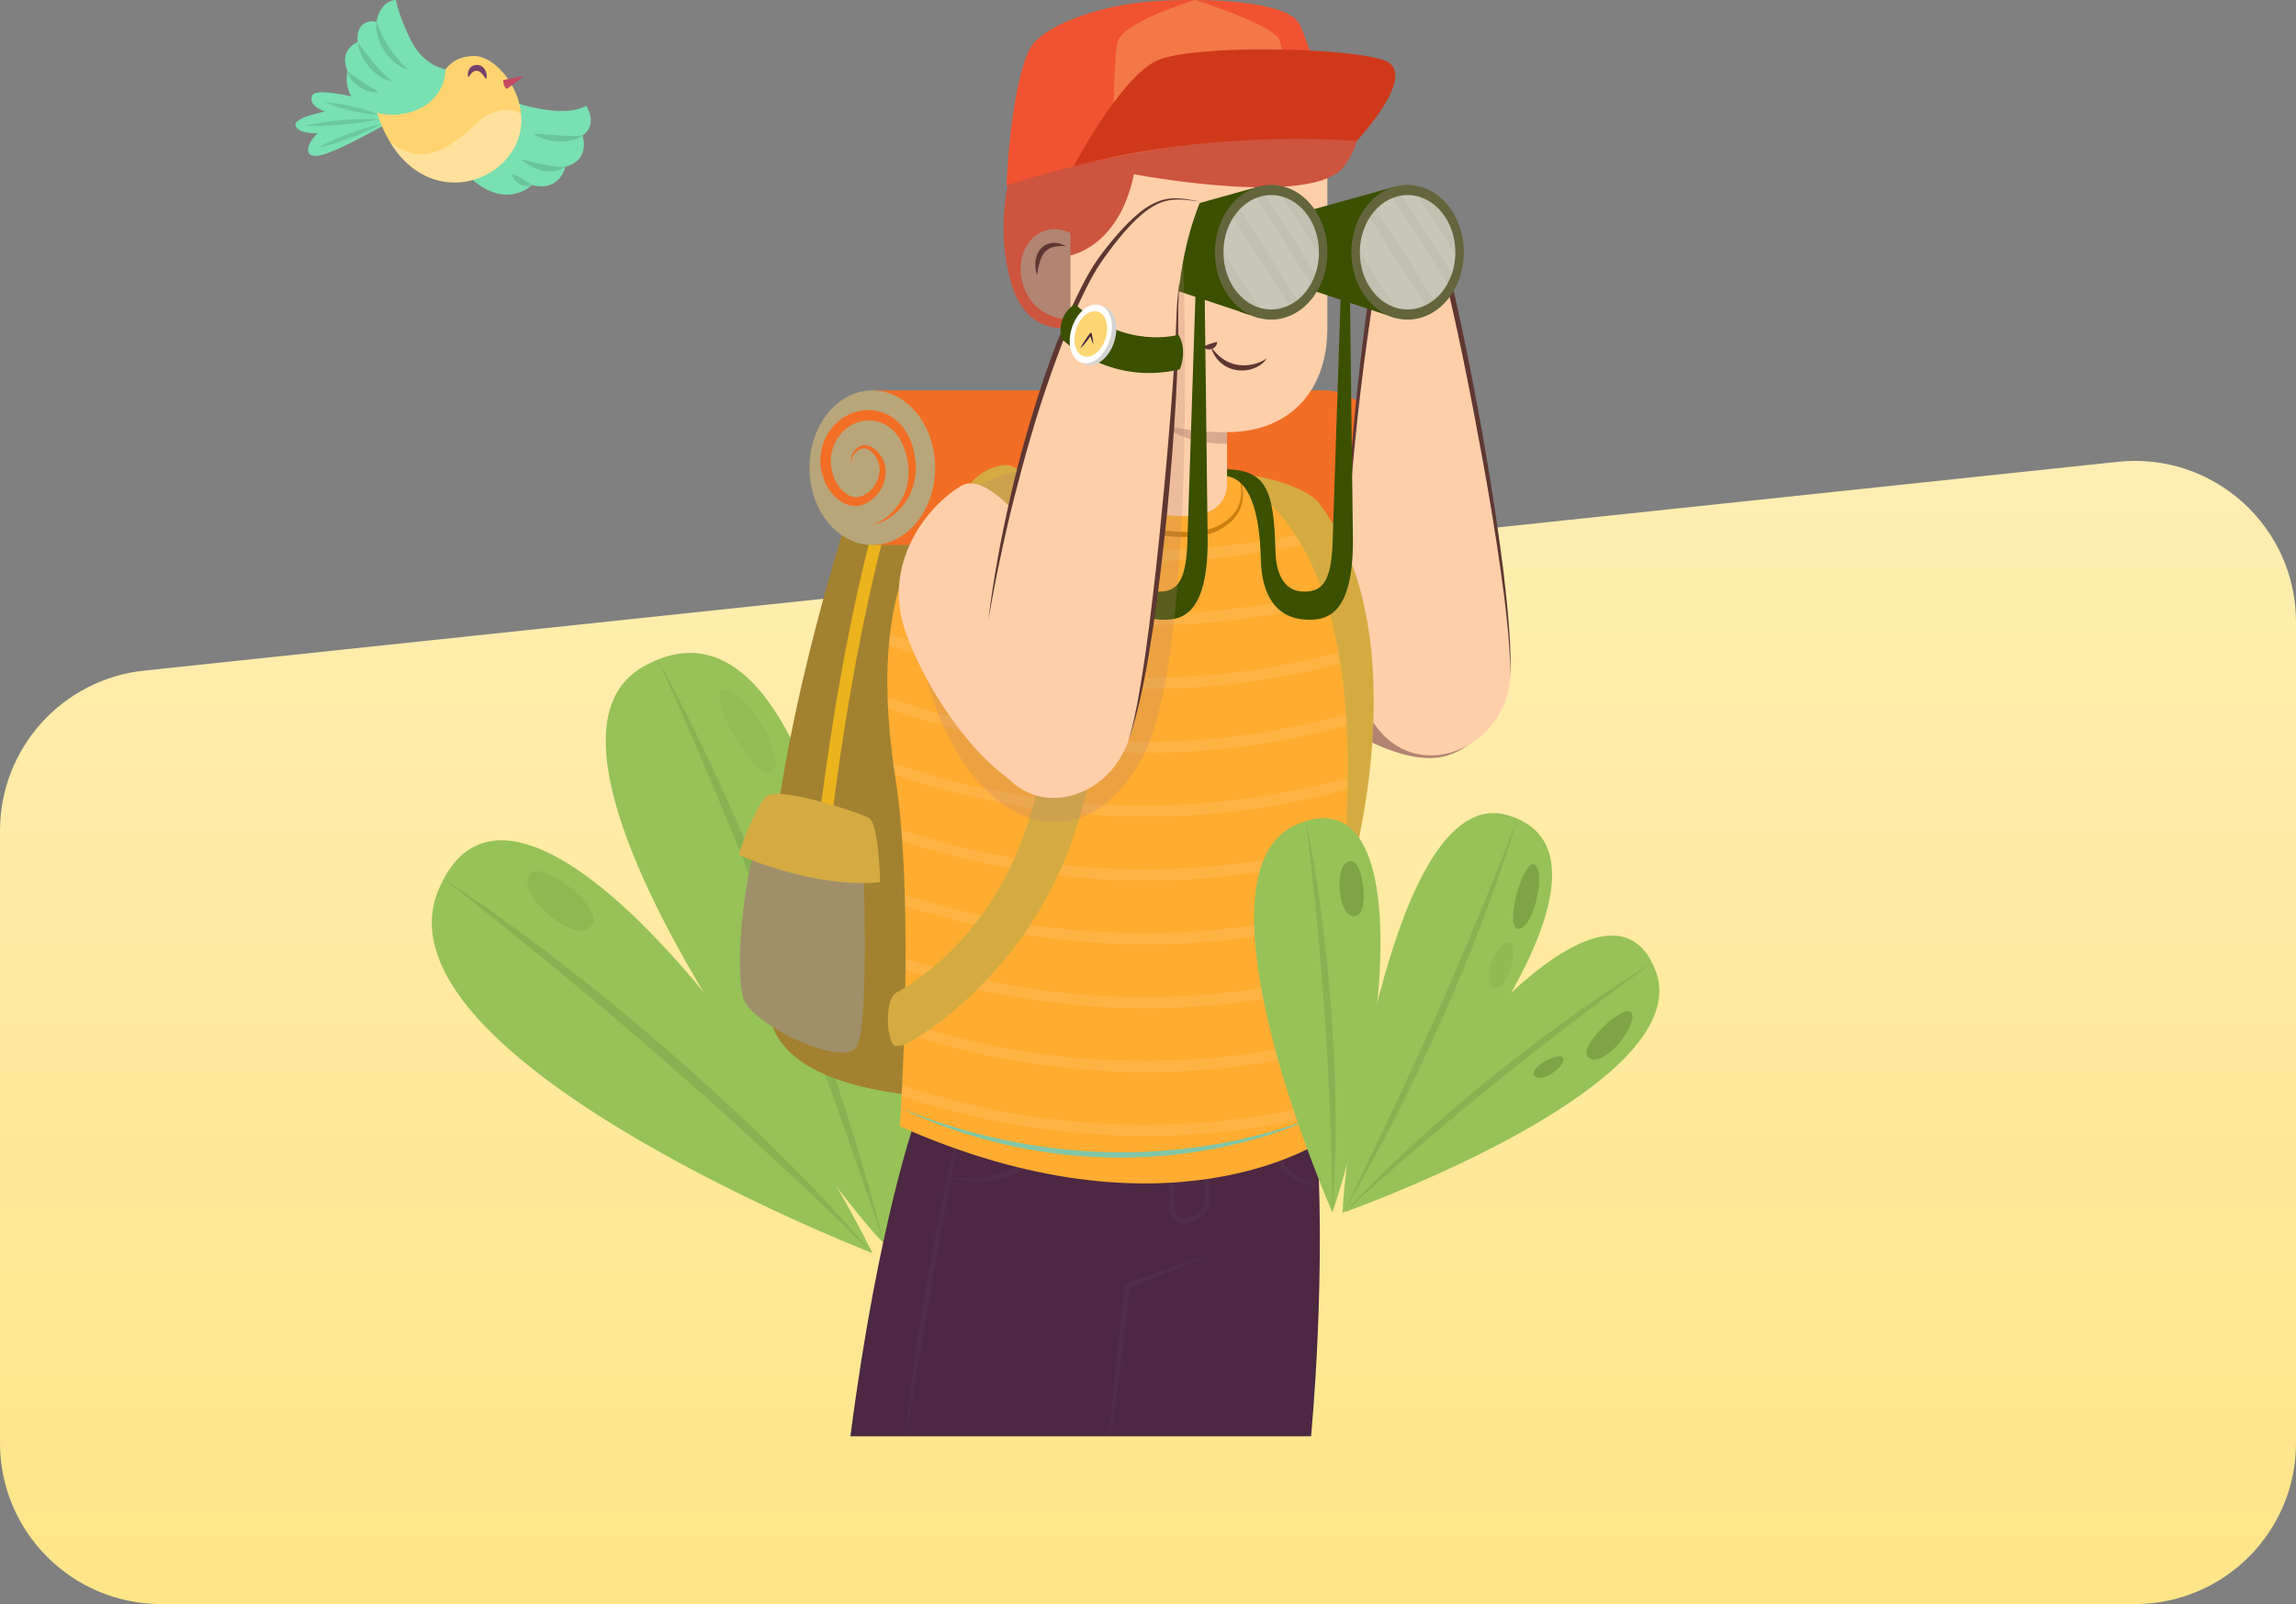 <svg width="342" height="239" viewBox="0 0 342 239" fill="none" xmlns="http://www.w3.org/2000/svg">
<rect x="0" y="0" width="342" height="239" fill="#808080" stroke="none"/>
<path d="M342 92.674C342 78.42 329.649 67.307 315.474 68.807L21.474 99.918C9.265 101.21 0 111.508 0 123.785V215C0 228.255 10.745 239 24 239H318C331.255 239 342 228.255 342 215V92.674Z" fill="url(#paint0_linear_104_204)"/>
<g clip-path="url(#clip0_104_204)">
<path d="M129.975 186.723C129.975 186.723 129.457 186.523 128.511 186.136C118.085 181.908 55.697 155.481 65.33 132.554C66.956 128.682 69.212 126.457 71.922 125.61L71.929 125.606C86.707 120.973 115.064 156.941 129.975 186.723Z" fill="#96C258"/>
<g opacity="0.43">
<path opacity="0.43" d="M66.092 130.94C72.018 134.813 77.758 138.969 83.356 143.304C84.753 144.39 86.156 145.471 87.54 146.582L91.675 149.918C94.399 152.182 97.12 154.457 99.788 156.784C102.471 159.098 105.083 161.493 107.716 163.872L111.586 167.521L113.514 169.35L115.403 171.223C120.494 176.161 125.303 181.391 129.976 186.717C127.388 184.295 124.94 181.738 122.327 179.348L118.487 175.69L114.601 172.081C109.414 167.278 104.163 162.547 98.818 157.924C93.497 153.269 88.094 148.72 82.638 144.223C77.171 139.745 71.681 135.29 66.092 130.94Z" fill="#467238"/>
</g>
<g style="mix-blend-mode:multiply" opacity="0.08">
<path d="M79.385 129.944C81.399 128.722 90.647 135.663 87.877 138.184C85.117 140.713 75.76 132.147 79.385 129.944Z" fill="#2D480B"/>
</g>
<path d="M133.003 182.148C132.236 183.843 131.788 184.796 131.788 184.796C121.247 148.143 118.023 93.389 139.877 99.451C140.657 99.66 141.473 99.956 142.323 100.334C164.06 109.994 138.976 168.902 133.003 182.148Z" fill="#96C258"/>
<g opacity="0.18">
<path opacity="0.18" d="M144.992 110.454C147.737 110.589 149.642 122.473 145.792 123.814C141.943 125.156 142.426 110.328 144.992 110.454Z" fill="#66C281"/>
<path opacity="0.18" d="M141.327 127.843C143.083 127.463 142.776 134.373 140.264 134.951C137.756 135.53 139.573 128.218 141.327 127.843Z" fill="#66C281"/>
</g>
<g opacity="0.43">
<path opacity="0.43" d="M140.681 99.694C139.543 106.749 138.551 113.815 137.597 120.885C136.659 127.954 135.789 135.036 135.054 142.126C134.276 149.216 133.643 156.317 133.106 163.427L132.71 168.762L132.384 174.1C132.096 177.658 132.041 181.228 131.788 184.796C131.601 177.659 131.573 170.503 131.948 163.361L132.06 160.684L132.234 158.007L132.585 152.654C132.902 149.092 133.187 145.528 133.578 141.975C133.954 138.418 134.399 134.869 134.86 131.324L135.623 126.015C135.883 124.244 136.174 122.482 136.46 120.719C137.603 113.661 138.978 106.642 140.681 99.694Z" fill="#93C356"/>
</g>
<path d="M131.668 185.12C131.677 185.294 131.135 184.771 130.175 183.68C121.226 173.489 75.749 113.379 94.884 99.913C95.204 99.682 95.547 99.468 95.909 99.265C119.911 85.93 130.459 142.662 131.668 185.12Z" fill="#96C258"/>
<g opacity="0.43">
<path opacity="0.43" d="M97.978 98.274C101.741 105.068 105.123 112.078 108.307 119.168C111.496 126.259 114.471 133.454 117.275 140.708C120.031 147.984 122.704 155.298 125.081 162.711C126.324 166.401 127.418 170.135 128.553 173.857C129.114 175.72 129.61 177.603 130.14 179.48C130.666 181.355 131.174 183.231 131.67 185.115C129.122 177.762 126.613 170.408 123.982 163.1L122.017 157.615L119.996 152.154C119.335 150.332 118.652 148.515 117.961 146.701C117.271 144.887 116.599 143.068 115.891 141.26L113.789 135.833L111.638 130.427C110.936 128.616 110.195 126.827 109.462 125.03L107.25 119.646L106.135 116.957L104.995 114.278C104.25 112.483 103.473 110.707 102.703 108.923C101.183 105.347 99.592 101.808 97.978 98.274Z" fill="#467238"/>
</g>
<g opacity="0.18">
<g style="mix-blend-mode:multiply" opacity="0.24">
<path d="M107.46 102.782C110.052 101.17 117.416 112.576 115.078 114.901C112.74 117.226 105.46 104.031 107.46 102.782Z" fill="#2D480B"/>
</g>
<g style="mix-blend-mode:multiply" opacity="0.24">
<path d="M115.863 118.352C117.79 117.312 123.059 126.077 120.238 127.64C117.423 129.203 113.267 119.752 115.863 118.352Z" fill="#2D480B"/>
</g>
</g>
</g>
<g clip-path="url(#clip1_104_204)">
<path d="M149.789 163.857C141.817 163.721 115.778 164.084 114.446 150.254C111.406 118.602 128.208 71.002 128.208 71.002H171.142C171.142 71.002 182.303 118.602 183.424 141.882C184.335 160.71 176.158 164.303 149.789 163.857Z" fill="#A28230"/>
<path d="M134.196 68.328C134.196 68.328 127.652 84.697 122.979 121.872" stroke="#EDB31C" stroke-width="1.839" stroke-miterlimit="10"/>
<path d="M128.585 127.973C128.585 127.973 129.518 152.618 127.621 155.935C125.725 159.253 111.809 152.618 110.705 148.67C109.597 144.722 110.39 132.463 112.917 124.848L128.585 127.973Z" fill="#9F906A"/>
<path d="M131.099 131.448C131.099 131.448 130.924 122.716 129.43 121.872C127.937 121.023 116.014 117.132 114.227 118.602C112.44 120.073 110 127.343 110 127.343C110 127.343 120.981 132.398 131.099 131.448Z" fill="#D5AB41"/>
<path d="M197.423 81.195C202.587 81.195 206.775 76.044 206.775 69.685C206.775 63.33 202.587 58.174 197.423 58.174H129.93V81.195H197.423V81.195Z" fill="#F26E24"/>
<path d="M129.934 81.195C124.769 81.195 120.583 76.042 120.583 69.685C120.583 63.328 124.769 58.174 129.934 58.174C135.099 58.174 139.286 63.328 139.286 69.685C139.286 76.042 135.099 81.195 129.934 81.195Z" fill="#B8A67A"/>
<path d="M129.934 78.162C130.521 78.092 131.09 77.895 131.638 77.65C132.168 77.375 132.685 77.064 133.149 76.679C134.091 75.921 134.871 74.959 135.44 73.865C136.001 72.77 136.316 71.545 136.408 70.306C136.496 69.059 136.277 67.829 135.974 66.634C135.628 65.439 135.059 64.267 134.187 63.295C133.324 62.323 132.146 61.584 130.845 61.277C129.549 60.962 128.165 61.085 126.929 61.553C125.69 62.017 124.595 62.849 123.793 63.89C122.996 64.923 122.466 66.175 122.282 67.47C122.098 68.766 122.234 70.092 122.681 71.313C123.123 72.525 123.85 73.668 124.936 74.482C125.466 74.897 126.097 75.208 126.807 75.344C126.991 75.366 127.175 75.409 127.354 75.401L127.897 75.366C128.243 75.287 128.598 75.213 128.9 75.051C129.225 74.924 129.496 74.718 129.776 74.534C130.03 74.32 130.293 74.114 130.499 73.86C130.731 73.628 130.907 73.353 131.099 73.09C131.187 72.954 131.261 72.805 131.336 72.665C131.415 72.525 131.485 72.376 131.537 72.223C131.804 71.632 131.91 70.976 131.936 70.328C131.94 69.672 131.796 69.02 131.52 68.433C131.204 67.86 130.841 67.348 130.337 66.945C129.855 66.538 129.181 66.227 128.502 66.363C127.827 66.486 127.337 66.984 127.043 67.514C126.75 68.048 126.667 68.713 126.89 69.265C126.745 68.691 126.921 68.092 127.254 67.641C127.578 67.195 128.055 66.831 128.568 66.805C129.076 66.774 129.549 67.033 129.921 67.409C130.009 67.51 130.114 67.593 130.193 67.707L130.429 68.044C130.517 68.149 130.56 68.28 130.626 68.394C130.683 68.516 130.758 68.626 130.797 68.753C130.972 69.247 131.055 69.768 131.012 70.293C130.946 70.81 130.828 71.331 130.574 71.794C130.521 71.917 130.46 72.031 130.381 72.14C130.306 72.25 130.245 72.363 130.171 72.473C130.004 72.674 129.855 72.893 129.658 73.064C129.483 73.256 129.268 73.401 129.067 73.558C128.848 73.681 128.638 73.829 128.405 73.9C127.954 74.079 127.481 74.145 127.065 74.026C126.96 74.018 126.851 73.974 126.737 73.926C126.627 73.878 126.513 73.851 126.408 73.786C126.198 73.659 125.983 73.549 125.795 73.374C125.006 72.749 124.437 71.812 124.113 70.814C123.784 69.816 123.671 68.744 123.833 67.711C123.99 66.678 124.415 65.702 125.063 64.875C125.685 64.048 126.526 63.396 127.49 63.024C128.449 62.647 129.505 62.56 130.504 62.765C131.502 62.967 132.426 63.496 133.145 64.253C133.863 65.015 134.402 65.969 134.77 67.011C135.103 68.07 135.344 69.168 135.348 70.28C135.352 71.387 135.146 72.499 134.717 73.536C134.301 74.578 133.653 75.536 132.847 76.35C132.045 77.156 131.073 77.843 129.934 78.162Z" fill="#F26E24"/>
<g style="mix-blend-mode:multiply">
<path d="M186.569 76.972C190.835 73.619 203.84 78.324 215.092 89.008C226.345 99.691 223.559 109.972 215.679 112.545C207.799 115.119 193.275 104.917 186.744 96.667C180.214 88.417 181.528 80.937 186.569 76.972Z" fill="#B28473"/>
</g>
<path d="M215.097 39.293C217.939 49.408 225.688 89.441 224.921 101.083C224.155 112.725 207.633 118.567 202.618 103.573C197.598 88.579 203.367 48.94 205.355 36.974C207.432 24.465 212.258 29.179 215.097 39.293Z" fill="#FFCFAA"/>
<path d="M200.651 82.316C200.87 76.937 201.26 71.567 201.803 66.214C202.324 60.857 202.973 55.518 203.708 50.187C204.081 47.522 204.475 44.861 204.878 42.204L205.509 38.221C205.723 36.891 205.947 35.578 206.284 34.295C206.621 33.022 207.037 31.731 207.764 30.72C208.128 30.234 208.601 29.822 209.114 29.844C209.241 29.827 209.372 29.875 209.499 29.892C209.626 29.949 209.757 29.98 209.884 30.063L210.073 30.172L210.252 30.313C210.375 30.396 210.484 30.514 210.598 30.619C211.483 31.516 212.14 32.689 212.71 33.875C213.27 35.074 213.743 36.322 214.159 37.587C214.987 40.121 215.579 42.747 216.192 45.359C216.792 47.981 217.361 50.607 217.9 53.242C218.991 58.511 219.985 63.798 220.953 69.09C221.903 74.385 222.788 79.694 223.533 85.02C223.914 87.681 224.26 90.351 224.523 93.03C224.65 94.369 224.786 95.708 224.838 97.052L224.895 98.058L224.926 98.562V99.065L224.917 101.083L224.987 99.065L225.005 98.562L224.991 98.058L224.965 97.047C224.943 95.7 224.838 94.356 224.742 93.012C224.536 90.325 224.251 87.647 223.927 84.972C223.257 79.629 222.447 74.302 221.566 68.984C220.695 63.667 219.678 58.376 218.623 53.093C218.093 50.454 217.536 47.815 216.945 45.184C216.336 42.558 215.763 39.924 214.926 37.333C214.497 36.042 214.01 34.768 213.424 33.534C212.823 32.308 212.153 31.087 211.137 30.063C211.006 29.941 210.879 29.809 210.725 29.704L210.502 29.538L210.252 29.393C210.095 29.288 209.898 29.232 209.714 29.162C209.512 29.127 209.315 29.065 209.1 29.083C208.89 29.074 208.689 29.135 208.483 29.188C208.303 29.275 208.097 29.345 207.953 29.472L207.716 29.647L207.515 29.849C207.375 29.98 207.269 30.129 207.156 30.273C206.319 31.464 205.916 32.798 205.57 34.116C205.233 35.438 205.009 36.786 204.799 38.112L204.186 42.108C203.787 44.773 203.428 47.443 203.091 50.112C202.429 55.461 201.847 60.818 201.404 66.183C201.002 71.549 200.691 76.933 200.651 82.316Z" fill="#5F3732"/>
<path d="M136.513 166.33C136.513 166.33 130.858 181.832 126.671 214.004H195.286C195.286 214.004 197.721 189.355 195.956 166.33H136.513Z" fill="#4C2843"/>
<g opacity="0.3">
<g opacity="0.3">
<path opacity="0.3" d="M134.923 214L136.96 202.065L139.027 190.143L141.147 178.234L143.324 166.325C143.066 167.301 142.816 168.282 142.575 169.258C142.33 170.238 142.085 171.218 141.857 172.199C141.401 174.164 140.963 176.138 140.543 178.112C140.096 180.081 139.732 182.068 139.329 184.046C138.957 186.029 138.585 188.016 138.234 190.003C137.547 193.981 136.894 197.968 136.351 201.969C136.079 203.969 135.812 205.969 135.558 207.973C135.335 209.982 135.09 211.987 134.923 214Z" fill="white"/>
</g>
<g opacity="0.3">
<path opacity="0.3" d="M141.388 175.416C143.057 175.945 144.84 176.111 146.609 176.011C148.379 175.906 150.144 175.468 151.76 174.685C152.562 174.278 153.32 173.792 154.02 173.232C154.712 172.658 155.334 172.011 155.886 171.31C156.968 169.892 157.743 168.273 158.195 166.588C157.428 168.159 156.521 169.63 155.405 170.908C154.27 172.168 152.921 173.218 151.41 173.962C149.899 174.711 148.247 175.162 146.557 175.389C144.857 175.604 143.123 175.617 141.388 175.416Z" fill="white"/>
</g>
<g opacity="0.3">
<path opacity="0.3" d="M174.546 166.588C174.388 169.411 174.287 172.234 174.235 175.057C174.2 176.47 174.191 177.88 174.169 179.293C174.169 179.648 174.143 179.98 174.195 180.405C174.248 180.808 174.41 181.236 174.712 181.569C175.019 181.902 175.439 182.099 175.846 182.177C176.258 182.256 176.666 182.239 177.051 182.164C177.822 182.011 178.532 181.652 179.114 181.131C179.403 180.869 179.662 180.562 179.854 180.204C180.047 179.858 180.17 179.433 180.192 179.048C180.284 177.599 180.27 176.199 180.244 174.781C180.192 171.954 180.034 169.131 179.806 166.312C179.723 169.139 179.67 171.962 179.618 174.781C179.574 176.186 179.57 177.608 179.434 178.978C179.346 180.199 178.115 181.145 176.902 181.377C176.293 181.503 175.645 181.416 175.29 181.035C175.115 180.843 175.006 180.589 174.966 180.295C174.927 180.02 174.94 179.643 174.931 179.293C174.909 177.88 174.9 176.47 174.865 175.057C174.808 172.234 174.703 169.411 174.546 166.588Z" fill="white"/>
</g>
<g opacity="0.3">
<path opacity="0.3" d="M189.797 166.317C189.412 167.446 189.28 168.662 189.359 169.87C189.438 171.078 189.758 172.304 190.402 173.376C190.726 173.906 191.12 174.4 191.571 174.829C192.035 175.245 192.548 175.599 193.1 175.875C194.208 176.418 195.412 176.672 196.604 176.676C195.461 176.343 194.37 175.923 193.411 175.328C192.46 174.72 191.654 173.928 191.094 172.965C190.511 172.015 190.183 170.921 189.986 169.796C189.793 168.667 189.74 167.498 189.797 166.317Z" fill="white"/>
</g>
<g opacity="0.3">
<path opacity="0.3" d="M179.929 187.009C178.904 187.329 177.892 187.67 176.876 188.012C175.86 188.344 174.848 188.694 173.836 189.049C171.817 189.753 169.802 190.476 167.791 191.215L167.581 191.294L167.551 191.526C167.314 193.395 167.095 195.264 166.88 197.132C166.67 199.001 166.464 200.874 166.276 202.748C166.083 204.621 165.908 206.494 165.75 208.372C165.667 209.308 165.597 210.249 165.531 211.186C165.461 212.127 165.391 213.063 165.339 214.004C165.505 213.076 165.65 212.144 165.794 211.216C165.943 210.284 166.088 209.356 166.219 208.424C166.491 206.56 166.745 204.695 166.986 202.831C167.231 200.966 167.454 199.098 167.678 197.229C167.892 195.36 168.102 193.487 168.3 191.618L168.059 191.924C170.052 191.145 172.04 190.349 174.02 189.539C175.01 189.132 176 188.725 176.981 188.3C177.962 187.867 178.948 187.451 179.929 187.009Z" fill="white"/>
</g>
</g>
<path d="M195.728 76.841C202.197 83.769 202.679 117.591 200.086 133.382C197.497 149.173 196.832 170.041 196.832 170.041C196.832 170.041 173.875 185.569 134.025 167.809C134.025 167.809 136.355 135.063 133.377 115.911C130.398 96.754 132.47 79.541 145.032 72.683C157.603 65.825 186.503 66.958 195.728 76.841Z" fill="#FFAC30"/>
<g opacity="0.3">
<path opacity="0.3" d="M201.505 115.596C201.492 116.178 201.479 116.76 201.461 117.333C197.318 118.55 192.289 119.74 186.534 120.568C181.97 121.224 176.661 121.684 170.757 121.684C159.977 121.684 147.201 120.147 133.316 115.473C133.224 114.874 133.14 114.274 133.057 113.679C162.465 123.802 187.48 119.74 201.505 115.596Z" fill="white"/>
<path opacity="0.3" d="M201.032 125.251C200.984 125.85 200.936 126.441 200.879 127.019C196.849 128.174 192.022 129.295 186.534 130.082C181.97 130.739 176.666 131.198 170.757 131.198C160.253 131.198 147.858 129.732 134.389 125.334C134.349 124.752 134.305 124.178 134.257 123.609C162.816 133.098 187.117 129.29 201.032 125.251Z" fill="white"/>
<path opacity="0.3" d="M199.815 135.107C199.723 135.698 199.639 136.297 199.552 136.901C195.802 137.925 191.431 138.893 186.534 139.597C181.97 140.254 176.661 140.713 170.757 140.713C160.367 140.713 148.12 139.273 134.818 134.984C134.805 134.42 134.792 133.851 134.774 133.286C162.294 142.293 185.816 138.98 199.815 135.107Z" fill="white"/>
<path opacity="0.3" d="M170.757 150.224C160.385 150.224 148.16 148.788 134.884 144.517C134.888 143.961 134.892 143.4 134.892 142.836C161.559 151.537 184.462 148.674 198.571 144.954C198.509 145.545 198.448 146.131 198.391 146.718C194.909 147.624 190.936 148.469 186.534 149.103C181.97 149.76 176.661 150.224 170.757 150.224Z" fill="white"/>
<path opacity="0.3" d="M134.38 161.695C160.35 170.299 182.789 167.905 197.086 164.36C197.055 164.986 197.024 165.564 196.998 166.098C193.862 166.868 190.358 167.581 186.534 168.128C181.97 168.785 176.666 169.244 170.757 169.244C160.231 169.244 147.801 167.77 134.292 163.349C134.323 162.837 134.354 162.286 134.38 161.695Z" fill="white"/>
<path opacity="0.3" d="M197.033 78.758C197.283 79.226 197.519 79.738 197.747 80.298C194.423 81.143 190.664 81.922 186.534 82.517C181.97 83.174 176.661 83.633 170.757 83.633C161.208 83.633 150.087 82.416 138.024 78.893C138.361 78.425 138.712 77.97 139.084 77.532C163.021 84.377 183.608 82.079 197.033 78.758Z" fill="white"/>
<path opacity="0.3" d="M199.731 87.568C199.832 88.102 199.928 88.649 200.02 89.209C196.17 90.277 191.637 91.301 186.534 92.032C181.97 92.688 176.666 93.148 170.757 93.148C160.166 93.148 147.647 91.66 134.043 87.174C134.2 86.657 134.362 86.145 134.538 85.646C162.106 94.732 185.68 91.445 199.731 87.568Z" fill="white"/>
<path opacity="0.3" d="M201.479 106.09C201.496 106.659 201.505 107.232 201.518 107.805C197.366 109.026 192.316 110.226 186.534 111.057C181.97 111.714 176.661 112.173 170.757 112.173C159.71 112.173 146.565 110.549 132.282 105.599C132.251 105.022 132.229 104.448 132.212 103.879C161.966 114.362 187.318 110.274 201.479 106.09Z" fill="white"/>
<path opacity="0.3" d="M170.757 159.734C160.336 159.734 148.046 158.285 134.691 153.966C134.708 153.419 134.726 152.863 134.739 152.298C160.932 160.881 183.499 158.303 197.695 154.692C197.651 155.287 197.607 155.87 197.567 156.443C194.287 157.27 190.59 158.036 186.53 158.618C181.97 159.275 176.661 159.734 170.757 159.734Z" fill="white"/>
<path opacity="0.3" d="M200.945 96.737C200.993 97.293 201.041 97.853 201.085 98.417C197.016 99.595 192.119 100.741 186.534 101.542C181.97 102.199 176.661 102.658 170.757 102.658C159.741 102.658 146.64 101.043 132.404 96.128C132.453 95.577 132.505 95.03 132.571 94.487C161.795 104.685 186.74 100.846 200.945 96.737Z" fill="white"/>
</g>
<path d="M133.543 155.843C134.121 155.843 134.713 155.703 135.256 155.41C136.281 154.858 160.402 141.51 163.065 109.385C165.396 81.222 151.852 70.149 151.191 69.689C148.808 68.039 143.061 72.044 144.625 73.291C145.111 73.689 157.835 84.697 155.842 108.79C153.517 136.888 135.571 146.797 133.539 147.887C131.507 148.972 132.177 156.211 133.543 155.843Z" fill="#D5AB41"/>
<path d="M184.41 70.661C184.97 72.136 185.115 73.812 184.524 75.239C184.453 75.418 184.388 75.598 184.283 75.76C184.182 75.921 184.103 76.097 183.994 76.25C183.757 76.547 183.538 76.858 183.24 77.103C182.697 77.637 182.031 78.04 181.348 78.39C179.986 79.06 178.405 79.23 176.854 79.252C175.295 79.261 173.727 79.117 172.18 78.832C169.092 78.285 166.057 77.305 163.293 75.821C161.918 75.073 160.621 74.166 159.513 73.059C158.966 72.499 158.475 71.886 158.068 71.212C157.687 70.525 157.389 69.79 157.214 69.011C157.301 69.803 157.533 70.582 157.879 71.313C158.243 72.035 158.698 72.705 159.22 73.326C160.293 74.538 161.589 75.545 162.978 76.364C165.763 78.005 168.865 79.046 172.036 79.624C173.626 79.9 175.242 80.049 176.863 80.014C177.673 79.979 178.488 79.922 179.294 79.755C180.095 79.598 180.906 79.357 181.633 78.946C182.347 78.543 183.052 78.092 183.608 77.475C183.915 77.191 184.138 76.841 184.375 76.499C184.488 76.324 184.567 76.132 184.664 75.948C184.764 75.768 184.83 75.571 184.891 75.37C185.4 73.79 185.137 72.07 184.41 70.661Z" fill="#CB7F0F"/>
<path d="M195.96 166.33C193.525 167.367 191.006 168.177 188.457 168.868C185.912 169.56 183.332 170.124 180.73 170.553C178.129 170.973 175.514 171.297 172.886 171.477C170.257 171.674 167.625 171.726 164.993 171.652C163.674 171.643 162.365 171.547 161.046 171.477C159.736 171.354 158.422 171.267 157.117 171.087C154.498 170.807 151.905 170.317 149.321 169.8C148.037 169.503 146.745 169.24 145.475 168.881L143.565 168.369L141.673 167.787C140.398 167.433 139.163 166.964 137.91 166.549C137.28 166.347 136.675 166.085 136.053 165.853L134.196 165.152C135.405 165.686 136.605 166.255 137.836 166.745C139.071 167.218 140.293 167.743 141.55 168.159L143.434 168.798L145.339 169.367C146.605 169.765 147.901 170.067 149.185 170.4C151.769 171.008 154.384 171.507 157.021 171.84C158.335 172.037 159.662 172.124 160.985 172.26C162.312 172.334 163.639 172.44 164.966 172.457C170.284 172.593 175.614 172.159 180.835 171.162C186.048 170.137 191.203 168.671 195.96 166.33Z" fill="#80C6A7"/>
<path d="M196.468 74.963C194.243 72.035 185.132 70.28 184.988 70.836C184.659 72.092 186.232 72.219 188.474 74.324C206.792 91.546 198.632 131.605 200.594 131.991C200.831 132.034 211.825 95.157 196.468 74.963Z" fill="#D5AB41"/>
<path d="M159.303 68.328V17.205H197.716C197.716 17.205 197.716 39.18 197.716 48.852C197.716 58.524 191.847 64.389 182.776 64.389C182.776 64.389 182.776 65.571 182.776 71.912C182.776 78.679 173.052 77.611 165.142 74.333C160.639 72.455 159.452 72.21 159.303 68.328Z" fill="#FFCFAA"/>
<path d="M159.224 38.099C159.224 38.099 166.644 37.026 168.9 25.958C168.9 25.958 195.886 31.113 200.296 24.667C204.707 18.22 201.694 14.675 193.31 12.955C184.922 11.235 159.316 10.596 154.432 17.2C149.548 23.805 148.217 34.505 150.727 42.537C153.096 50.112 159.228 48.8 159.228 48.8V38.099H159.224Z" fill="#CD543D"/>
<path opacity="0.5" d="M182.776 64.385C182.776 64.385 176.403 64.547 173.091 63.024C173.091 63.024 175.365 66.127 182.776 66.118V64.385Z" fill="#B28473"/>
<path d="M149.929 27.647C149.929 27.647 173.683 19.235 199.398 20.645C199.398 20.645 195.268 7.423 193.674 3.764C192.079 0.105 179.758 -0.363 171.62 0.201C163.477 0.766 154.975 3.974 153.32 7.423C150.446 13.393 149.929 27.647 149.929 27.647Z" fill="#F15231"/>
<path opacity="0.3" d="M166.456 6.294C167.24 3.247 177.366 0.249 177.962 0C177.984 0 178.006 0 178.028 0C178.729 0.201 189.718 3.742 190.559 5.904C191.238 7.65 192.07 16.067 192.07 20.496C182.22 20.618 172.995 21.975 165.698 23.476C165.702 23.476 165.834 8.718 166.456 6.294Z" fill="#F3D07F"/>
<path d="M159.934 24.776C159.934 24.776 166.924 11.454 172.364 9.011C177.809 6.574 200.988 7.042 206.245 9.011C211.501 10.981 202.092 21.008 202.092 21.008C202.092 21.008 181.571 19.065 159.934 24.776Z" fill="#CF391A"/>
<path d="M186.166 35.621C186.048 36.996 186.109 38.379 186.328 39.753C186.569 41.114 186.911 42.519 187.861 43.709C188.102 43.998 188.409 44.257 188.764 44.445C188.869 44.497 188.904 44.528 188.952 44.559C189 44.585 189.048 44.615 189.07 44.655C189.101 44.69 189.14 44.721 189.149 44.769C189.162 44.808 189.197 44.847 189.188 44.9C189.219 45.088 189.14 45.351 188.956 45.561C188.777 45.771 188.544 45.968 188.269 46.103C187.725 46.388 187.073 46.511 186.416 46.519C185.75 46.55 185.084 46.401 184.41 46.279C185.027 46.572 185.684 46.834 186.394 46.918C187.095 47.005 187.844 46.97 188.54 46.677C188.891 46.541 189.219 46.318 189.495 46.02C189.767 45.727 189.981 45.307 189.946 44.817C189.951 44.694 189.902 44.576 189.854 44.458C189.815 44.335 189.736 44.243 189.653 44.147C189.578 44.042 189.482 43.977 189.385 43.915C189.289 43.849 189.18 43.784 189.136 43.758C188.891 43.622 188.667 43.429 188.474 43.193C188.076 42.733 187.782 42.143 187.541 41.534C187.292 40.926 187.112 40.283 186.941 39.63C186.613 38.318 186.381 36.978 186.166 35.621Z" fill="#5F3732"/>
<path d="M188.961 36.65C188.961 37.705 189.508 38.558 190.183 38.558C190.857 38.558 191.405 37.705 191.405 36.65C191.405 35.595 190.857 34.737 190.183 34.737C189.508 34.742 188.961 35.595 188.961 36.65Z" fill="#4C2843"/>
<path d="M176.276 36.65C176.276 37.705 176.823 38.558 177.498 38.558C178.172 38.558 178.72 37.705 178.72 36.65C178.72 35.595 178.172 34.737 177.498 34.737C176.823 34.737 176.276 35.595 176.276 36.65Z" fill="#4C2843"/>
<path d="M192.719 33.849C192.544 33.341 192.189 32.961 191.781 32.681C191.374 32.387 190.892 32.203 190.393 32.129C189.894 32.059 189.377 32.077 188.904 32.243C188.426 32.383 187.988 32.659 187.655 33.061L187.642 33.079C187.629 33.096 187.629 33.118 187.647 33.131C187.655 33.14 187.668 33.14 187.682 33.14C188.106 33.022 188.531 32.917 188.965 32.882C189.399 32.834 189.837 32.86 190.266 32.926C190.7 32.983 191.12 33.105 191.523 33.271C191.926 33.442 192.316 33.652 192.662 33.91C192.679 33.923 192.701 33.919 192.714 33.902C192.723 33.893 192.723 33.88 192.719 33.867V33.849Z" fill="#5F3732"/>
<path d="M174.892 33.91C175.238 33.648 175.628 33.438 176.03 33.271C176.433 33.105 176.858 32.982 177.288 32.925C177.717 32.86 178.155 32.834 178.588 32.882C179.026 32.917 179.451 33.022 179.872 33.14C179.894 33.144 179.911 33.136 179.92 33.114C179.924 33.1 179.92 33.087 179.911 33.079L179.898 33.061C179.565 32.658 179.132 32.383 178.65 32.243C178.172 32.076 177.656 32.054 177.161 32.129C176.661 32.203 176.179 32.387 175.772 32.68C175.365 32.965 175.006 33.341 174.835 33.849L174.83 33.866C174.822 33.888 174.835 33.91 174.852 33.914C174.87 33.919 174.883 33.914 174.892 33.91Z" fill="#5F3732"/>
<path d="M188.693 53.386C188.006 53.881 187.257 54.165 186.486 54.318C185.719 54.463 184.931 54.48 184.182 54.327C183.429 54.191 182.715 53.876 182.084 53.43C181.449 52.975 180.91 52.38 180.393 51.706C180.603 52.52 181.041 53.303 181.681 53.911C182.316 54.529 183.153 54.944 184.029 55.115C184.909 55.277 185.82 55.216 186.652 54.922C187.48 54.633 188.251 54.113 188.693 53.386Z" fill="#5F3732"/>
<path d="M179.202 51.701C179.368 51.903 179.587 51.994 179.811 52.043C180.034 52.086 180.27 52.069 180.494 51.994C180.936 51.85 181.33 51.443 181.304 50.931C181.046 50.983 180.875 51.049 180.7 51.089L180.235 51.233C179.933 51.342 179.631 51.452 179.202 51.701Z" fill="#5F3732"/>
<path d="M159.452 34.742V47.635C159.452 47.635 154.774 47.749 152.803 43.504C150.223 37.945 154.428 32.26 159.452 34.742Z" fill="#B28473"/>
<path d="M158.729 36.65C158.173 36.309 157.507 36.147 156.815 36.186C156.644 36.212 156.469 36.225 156.298 36.274C156.132 36.335 155.952 36.374 155.794 36.462C155.641 36.554 155.47 36.637 155.339 36.755C155.207 36.877 155.058 36.996 154.945 37.131C154.472 37.7 154.305 38.396 154.222 39.053C154.217 39.385 154.209 39.714 154.244 40.038C154.301 40.361 154.358 40.676 154.45 40.987C154.537 40.668 154.585 40.357 154.638 40.051C154.699 39.749 154.787 39.455 154.839 39.162C154.888 39.022 154.94 38.886 154.984 38.746C155.028 38.606 155.067 38.466 155.142 38.348C155.207 38.225 155.256 38.094 155.326 37.972L155.562 37.644C155.895 37.228 156.359 36.956 156.911 36.799C157.472 36.667 158.085 36.628 158.729 36.65Z" fill="#5F3732"/>
<path d="M207.896 47.39L193.844 42.716C193.844 42.716 191.164 37.337 193.844 31.687L207.896 27.774V47.39Z" fill="#3B5000"/>
<path d="M209.67 47.622C205.042 47.622 201.291 43.129 201.291 37.587C201.291 32.044 205.042 27.551 209.67 27.551C214.297 27.551 218.049 32.044 218.049 37.587C218.049 43.129 214.297 47.622 209.67 47.622Z" fill="#64653D"/>
<path opacity="0.6" d="M209.67 46.108C205.741 46.108 202.556 42.293 202.556 37.587C202.556 32.88 205.741 29.065 209.67 29.065C213.598 29.065 216.783 32.88 216.783 37.587C216.783 42.293 213.598 46.108 209.67 46.108Z" fill="white"/>
<g opacity="0.3">
<path opacity="0.3" d="M207.488 29.477L215.605 42.287C215.07 43.25 214.378 44.073 213.572 44.707L205.001 31.17C205.719 30.418 206.56 29.835 207.488 29.477Z" fill="white"/>
<path opacity="0.3" d="M204.028 32.409L212.311 45.491C211.492 45.88 210.603 46.103 209.67 46.103C209.039 46.103 208.435 45.994 207.852 45.81L202.561 37.455C202.583 35.56 203.126 33.814 204.028 32.409Z" fill="white"/>
<path opacity="0.3" d="M216.257 40.803L208.859 29.122C209.127 29.087 209.398 29.061 209.67 29.061C210.239 29.061 210.795 29.148 211.325 29.302L216.774 37.906C216.739 38.926 216.564 39.906 216.257 40.803Z" fill="white"/>
</g>
<path d="M161.138 69.908C166.889 70.127 168.12 72.867 168.339 81.961C168.44 86.224 170.091 88.145 172.588 88.145C172.601 88.145 172.614 88.145 172.627 88.145C174.918 88.119 176.705 87.323 176.872 80.578L178.076 43.736C178.076 43.254 179.447 43.482 179.447 43.968L179.889 80.583C179.889 91.424 176.109 92.343 173.42 92.343C173.402 92.343 173.381 92.343 173.363 92.343C168.541 92.343 166.307 88.78 166.175 83.432C165.987 75.663 164.292 71.475 161.134 70.95C161.138 69.908 161.138 69.908 161.138 69.908Z" fill="#3B5000"/>
<path d="M187.576 47.39L173.525 42.716C173.525 42.716 170.844 37.337 173.525 31.687L187.576 27.774V47.39Z" fill="#3B5000"/>
<path d="M189.35 47.622C184.723 47.622 180.971 43.129 180.971 37.587C180.971 32.044 184.723 27.551 189.35 27.551C193.978 27.551 197.73 32.044 197.73 37.587C197.73 43.129 193.978 47.622 189.35 47.622Z" fill="#64653D"/>
<path opacity="0.6" d="M189.35 46.108C185.422 46.108 182.237 42.293 182.237 37.587C182.237 32.88 185.422 29.065 189.35 29.065C193.279 29.065 196.464 32.88 196.464 37.587C196.464 42.293 193.279 46.108 189.35 46.108Z" fill="white"/>
<g opacity="0.3">
<path opacity="0.3" d="M187.169 29.477L195.281 42.287C194.747 43.25 194.055 44.073 193.249 44.707L184.677 31.17C185.395 30.418 186.241 29.835 187.169 29.477Z" fill="white"/>
<path opacity="0.3" d="M183.704 32.409L191.987 45.491C191.168 45.88 190.279 46.103 189.346 46.103C188.715 46.103 188.111 45.994 187.528 45.81L182.237 37.455C182.263 35.56 182.807 33.814 183.704 32.409Z" fill="white"/>
<path opacity="0.3" d="M195.938 40.803L188.54 29.122C188.807 29.087 189.079 29.061 189.35 29.061C189.92 29.061 190.476 29.148 191.006 29.302L196.451 37.906C196.42 38.926 196.245 39.906 195.938 40.803Z" fill="white"/>
</g>
<g style="mix-blend-mode:multiply" opacity="0.25">
<path d="M145.037 72.683C148.707 70.678 153.766 69.361 159.325 68.74C159.316 68.604 159.307 68.472 159.298 68.328L163.227 47.692C168.935 44.917 169.592 37.836 176.223 38.107C176.223 38.107 178.501 97.726 170.117 112.957C160.893 129.71 144.178 123.544 138.007 101.087C138.265 88.706 136.075 77.576 145.037 72.683Z" fill="#B28473"/>
</g>
<path d="M143.158 72.407C147.827 69.641 157.087 82.39 164.082 96.238C171.077 110.086 164.988 118.826 156.697 118.598C148.409 118.37 138.173 103.875 134.805 93.909C131.437 83.944 138.024 75.449 143.158 72.407Z" fill="#FFCFAA"/>
<path d="M178.799 30.024C178.799 30.024 175.347 37.7 175.347 48.204C175.347 58.708 171.979 99.345 168.094 110.348C164.209 121.351 148.598 123.106 146.614 107.42C144.577 91.319 156.097 48.493 164.077 38.387C171.944 28.426 174.313 29.433 178.799 30.024Z" fill="#FFCFAA"/>
<path d="M175.719 41.718C175.518 43.145 175.369 44.58 175.286 46.025C175.242 46.747 175.211 47.469 175.198 48.191L175.115 50.349C174.979 53.224 174.8 56.1 174.568 58.971C174.129 64.713 173.652 70.455 173.061 76.189C172.526 81.926 171.887 87.651 171.16 93.362L170.582 97.643C170.358 99.065 170.157 100.492 169.911 101.91C169.653 103.324 169.452 104.755 169.127 106.155C168.97 106.856 168.847 107.569 168.659 108.26L168.094 110.348C169.973 104.882 170.875 99.139 171.773 93.445C172.627 87.738 173.267 82.001 173.862 76.263C174.388 70.516 174.878 64.77 175.185 59.006C175.343 56.126 175.452 53.242 175.509 50.353L175.5 48.187C175.487 47.469 175.487 46.747 175.5 46.029C175.527 44.593 175.601 43.154 175.719 41.718Z" fill="#5F3732"/>
<path d="M147.205 92.4C147.757 89.314 148.331 86.237 148.992 83.174C149.636 80.11 150.332 77.059 151.103 74.026C152.654 67.965 154.353 61.938 156.434 56.043C157.472 53.097 158.549 50.161 159.78 47.289C160.389 45.854 161.042 44.436 161.738 43.044C162.443 41.657 163.179 40.282 164.055 39.013C164.936 37.744 165.882 36.488 166.867 35.284C167.862 34.09 168.913 32.934 170.095 31.936C171.274 30.951 172.614 30.098 174.147 29.84C175.676 29.564 177.248 29.879 178.803 30.028C177.266 29.783 175.711 29.389 174.112 29.604C172.518 29.805 171.059 30.619 169.824 31.604C168.584 32.597 167.485 33.744 166.447 34.925C165.413 36.12 164.436 37.341 163.503 38.628C162.592 39.937 161.835 41.324 161.107 42.725C160.389 44.13 159.723 45.556 159.097 46.996C157.849 49.885 156.705 52.813 155.694 55.785C154.673 58.756 153.744 61.754 152.882 64.774C152.019 67.794 151.221 70.827 150.529 73.891C149.829 76.95 149.185 80.018 148.628 83.108C148.081 86.193 147.586 89.288 147.205 92.4Z" fill="#5F3732"/>
<path d="M175.54 49.88C175.54 49.88 167.673 52.205 160.113 45.307C160.113 45.307 157.323 46.839 158.098 50.445C158.098 50.445 165.023 57.566 175.737 55.041C175.741 55.041 176.955 52.209 175.54 49.88Z" fill="#3B5000"/>
<path d="M161.769 54.318C163.333 54.817 165.212 53.299 165.969 50.931C166.727 48.563 166.07 46.239 164.506 45.74L163.849 45.473L160.893 53.964L161.769 54.318Z" fill="#D3D3D3"/>
<path d="M161.116 54.053C159.554 53.555 158.9 51.23 159.656 48.861C160.412 46.491 162.292 44.974 163.855 45.472C165.417 45.969 166.071 48.294 165.315 50.664C164.558 53.033 162.679 54.551 161.116 54.053Z" fill="white"/>
<path d="M160.288 49.062C159.701 50.896 160.21 52.699 161.418 53.084C162.627 53.469 164.086 52.296 164.673 50.458C165.26 48.62 164.752 46.821 163.543 46.436C162.334 46.051 160.875 47.228 160.288 49.062Z" fill="#FDD673"/>
<path d="M162.877 51.373C162.838 50.813 162.75 50.266 162.632 49.723C162.614 49.64 162.531 49.587 162.448 49.605C162.408 49.614 162.378 49.635 162.356 49.662L162.351 49.666C161.808 50.388 161.291 51.132 160.888 51.959C161.545 51.316 162.089 50.594 162.601 49.85L162.325 49.797C162.478 50.331 162.654 50.856 162.877 51.373Z" fill="#4C2843"/>
<path d="M182.776 69.908C188.527 70.127 189.758 72.867 189.977 81.961C190.078 86.224 191.729 88.145 194.226 88.145C194.239 88.145 194.252 88.145 194.265 88.145C196.556 88.119 198.343 87.323 198.509 80.578L199.714 43.736C199.714 43.254 201.085 43.482 201.085 43.968L201.527 80.578C201.527 91.419 197.747 92.338 195.058 92.338C195.04 92.338 195.018 92.338 195.001 92.338C190.178 92.338 187.944 88.776 187.813 83.427C187.625 75.659 185.93 71.471 182.771 70.945C182.776 69.908 182.776 69.908 182.776 69.908Z" fill="#3B5000"/>
</g>
<g clip-path="url(#clip2_104_204)">
<path d="M198.472 180.658C198.472 180.658 198.317 180.308 198.044 179.658C195.024 172.517 177.498 129.233 193.366 122.754C196.046 121.66 198.229 121.675 199.963 122.583L199.968 122.585C209.428 127.529 205.719 158.877 198.472 180.658Z" fill="#96C258"/>
<g opacity="0.43">
<path opacity="0.43" d="M194.524 122.34C195.525 127.115 196.297 131.937 196.912 136.778C197.064 137.988 197.22 139.199 197.354 140.415L197.743 144.056C197.967 146.487 198.185 148.921 198.351 151.356C198.531 153.791 198.636 156.231 198.76 158.674L198.868 162.338L198.916 164.169L198.924 166.002C198.998 170.89 198.793 175.782 198.475 180.656C198.394 178.214 198.447 175.775 198.338 173.337L198.25 169.683L198.115 166.03C197.928 161.161 197.674 156.297 197.322 151.439C196.998 146.577 196.582 141.727 196.114 136.876C195.632 132.03 195.128 127.183 194.524 122.34Z" fill="#467238"/>
</g>
<g style="mix-blend-mode:multiply" opacity="0.24">
<path d="M201.487 128.332C203.065 128.718 204.189 136.608 201.611 136.487C199.033 136.374 198.648 127.639 201.487 128.332Z" fill="#2D480B"/>
</g>
<path d="M202.177 179.904C200.977 180.356 200.294 180.602 200.294 180.602C213.02 157.602 238.132 129.347 245.829 142.952C246.107 143.434 246.36 143.976 246.59 144.574C252.476 159.875 211.543 176.359 202.177 179.904Z" fill="#96C258"/>
<g style="mix-blend-mode:multiply" opacity="0.24">
<path d="M242.959 150.807C244.231 152.211 239.368 158.93 236.838 157.708C234.308 156.486 241.77 149.495 242.959 150.807Z" fill="#2D480B"/>
</g>
<g style="mix-blend-mode:multiply" opacity="0.24">
<path d="M232.699 157.495C233.74 158.166 230.222 161.384 228.717 160.441C227.213 159.501 231.661 156.823 232.699 157.495Z" fill="#2D480B"/>
</g>
<g opacity="0.43">
<path opacity="0.43" d="M246.102 143.462C242.11 146.346 238.183 149.306 234.272 152.286C230.37 155.274 226.494 158.302 222.681 161.399C218.846 164.475 215.077 167.627 211.351 170.83L208.557 173.238L205.797 175.68C203.923 177.274 202.156 178.987 200.294 180.602C203.681 177.033 207.155 173.532 210.818 170.234L212.178 168.984L213.567 167.764L216.347 165.326C218.237 163.745 220.113 162.147 222.035 160.606C223.952 159.056 225.898 157.543 227.851 156.04L230.81 153.824C231.8 153.089 232.8 152.372 233.798 151.651C237.796 148.769 241.886 146.018 246.102 143.462Z" fill="#467238"/>
</g>
<path d="M200.078 180.702C199.997 180.791 199.988 180.272 200.052 179.272C200.657 169.945 207.789 118.487 223.677 121.25C223.945 121.293 224.217 121.356 224.492 121.434C242.688 126.633 220.18 159.421 200.078 180.702Z" fill="#96C258"/>
<g opacity="0.43">
<path opacity="0.43" d="M225.983 121.959C224.506 127.104 222.738 132.168 220.835 137.175C218.933 142.185 216.876 147.141 214.707 152.044C212.505 156.932 210.243 161.799 207.789 166.571C206.596 168.975 205.31 171.327 204.049 173.695C203.415 174.876 202.738 176.035 202.082 177.208C201.424 178.378 200.758 179.54 200.081 180.7C202.423 175.875 204.784 171.069 207.064 166.225L208.779 162.594L210.455 158.948C211.021 157.738 211.574 156.519 212.121 155.299C212.669 154.078 213.228 152.864 213.764 151.638L215.384 147.969L216.971 144.286C217.511 143.061 218.022 141.828 218.54 140.595L220.086 136.893L220.853 135.039L221.603 133.178C222.115 131.941 222.602 130.696 223.097 129.452C224.098 126.968 225.048 124.468 225.983 121.959Z" fill="#467238"/>
</g>
<g style="mix-blend-mode:multiply" opacity="0.24">
<path d="M228.407 128.777C230.456 129.254 228.486 138.402 226.214 138.396C223.941 138.39 226.824 128.411 228.407 128.777Z" fill="#2D480B"/>
</g>
<g style="mix-blend-mode:multiply" opacity="0.24">
<path d="M224.914 140.46C226.36 140.892 224.656 147.732 222.52 147.119C220.387 146.509 222.967 139.877 224.914 140.46Z" fill="#78A144"/>
</g>
</g>
<g clip-path="url(#clip3_104_204)">
<path d="M57.954 18.217C57.954 18.217 49.819 22.947 47.334 23.203C44.85 23.459 46.046 20.92 47.334 19.86C47.334 19.86 44.439 19.974 44.028 18.736C43.618 17.505 48.397 16.623 48.397 16.623C48.397 16.623 45.819 15.791 46.506 14.226C47.193 12.654 56.666 15.471 56.666 15.471L57.954 18.217Z" fill="#79E0B2"/>
<g opacity="0.5">
<g opacity="0.5">
<path opacity="0.5" d="M56.446 17.093C55.044 17.043 53.692 16.794 52.347 16.495C51.009 16.175 49.678 15.812 48.397 15.25C49.798 15.3 51.151 15.549 52.496 15.848C53.834 16.168 55.165 16.531 56.446 17.093Z" fill="#082116"/>
</g>
<g opacity="0.5">
<path opacity="0.5" d="M45.26 18.736C47.136 18.309 48.991 18.089 50.846 17.918C52.701 17.768 54.556 17.662 56.446 17.761C54.605 18.188 52.729 18.409 50.86 18.579C48.984 18.736 47.108 18.835 45.26 18.736Z" fill="#082116"/>
</g>
<g opacity="0.5">
<path opacity="0.5" d="M47.377 22.008C48.85 21.176 50.393 20.535 51.95 19.938C53.515 19.362 55.101 18.828 56.758 18.487C55.285 19.319 53.742 19.966 52.184 20.557C50.62 21.133 49.034 21.666 47.377 22.008Z" fill="#082116"/>
</g>
</g>
<path d="M75.327 14.824C75.327 14.824 83.603 17.96 87.327 15.748C87.327 15.748 89.168 18.565 86.775 20.18C86.775 20.18 88.064 23.829 84.198 24.846C84.198 24.846 83.462 28.63 79.235 27.57C79.235 27.57 75.285 31.539 69.77 26.233L75.327 14.824Z" fill="#79E0B2"/>
<g opacity="0.5">
<g opacity="0.5">
<path opacity="0.5" d="M86.768 20.18C86.266 20.614 85.607 20.82 84.977 20.948C84.333 21.076 83.681 21.09 83.037 21.055C82.393 21.005 81.756 20.891 81.14 20.713C80.524 20.528 79.929 20.294 79.37 19.952C80.021 19.931 80.644 19.981 81.267 20.03C81.883 20.066 82.492 20.137 83.101 20.166C83.71 20.223 84.311 20.244 84.92 20.258C85.522 20.265 86.131 20.272 86.768 20.18Z" fill="black"/>
</g>
<g opacity="0.5">
<path opacity="0.5" d="M84.198 24.846C83.731 25.237 83.122 25.408 82.535 25.479C81.933 25.557 81.331 25.493 80.751 25.379C80.17 25.259 79.611 25.045 79.087 24.782C78.563 24.512 78.082 24.177 77.657 23.75C77.954 23.786 78.237 23.864 78.513 23.928C78.789 23.992 79.066 24.056 79.335 24.135C79.88 24.256 80.404 24.419 80.934 24.512C81.466 24.633 81.989 24.725 82.528 24.789C83.066 24.846 83.611 24.889 84.198 24.846Z" fill="black"/>
</g>
<g opacity="0.5">
<path opacity="0.5" d="M79.235 27.57C78.931 27.741 78.598 27.755 78.28 27.72C77.961 27.684 77.664 27.563 77.38 27.421C76.85 27.094 76.397 26.603 76.276 25.934C76.609 26.027 76.864 26.148 77.119 26.269C77.366 26.39 77.6 26.517 77.827 26.653C78.28 26.916 78.697 27.179 79.235 27.57Z" fill="black"/>
</g>
</g>
<path d="M70.591 8.344C74.556 8.265 80.333 16.225 76.269 22.57C72.205 28.915 60.397 30.273 56.071 16.588C56.071 16.588 61.572 16.46 63.738 14.169C65.904 11.872 66.081 8.429 70.591 8.344Z" fill="#FFD470"/>
<path opacity="0.3" d="M58.089 21.14C62.542 24.661 66.365 22.84 71.101 18.245C73.487 15.933 76.673 16.083 77.628 17.057C77.777 18.878 77.416 20.784 76.276 22.563C72.736 28.09 63.32 29.832 58.089 21.14Z" fill="white"/>
<path d="M74.959 11.914L77.989 11.36L75.504 13.252C75.511 13.252 74.973 13.003 74.959 11.914Z" fill="#C44961"/>
<path d="M72.432 11.822C72.191 11.488 71.979 11.182 71.759 10.947C71.533 10.712 71.328 10.577 71.108 10.563C70.867 10.527 70.662 10.556 70.435 10.726C70.209 10.904 69.989 11.196 69.763 11.544C69.635 11.146 69.657 10.698 69.904 10.286C70.018 10.079 70.23 9.894 70.471 9.788C70.719 9.688 70.974 9.652 71.235 9.688C71.773 9.759 72.184 10.179 72.34 10.584C72.517 10.99 72.545 11.416 72.432 11.822Z" fill="#754368"/>
<path d="M66.365 10.328C66.365 10.328 63.242 9.88 61.352 6.281C59.469 2.682 58.966 1.30497e-05 58.966 1.30497e-05C58.966 1.30497e-05 56.729 -0.092 56.078 3.229C56.078 3.229 52.949 2.539 53.267 6.274C53.267 6.274 50.414 7.355 51.752 10.613C51.752 10.613 50.513 15.464 56.078 16.801C60.92 17.975 66.18 15.485 66.365 10.328Z" fill="#79E0B2"/>
<g opacity="0.5">
<g opacity="0.5">
<path opacity="0.5" d="M56.071 3.229C56.616 4.638 57.211 5.932 57.996 7.12C58.372 7.718 58.803 8.28 59.278 8.82C59.738 9.375 60.276 9.852 60.807 10.406C60.092 10.172 59.391 9.816 58.803 9.325C58.195 8.856 57.685 8.258 57.253 7.611C56.835 6.957 56.503 6.252 56.297 5.513C56.092 4.773 55.986 3.998 56.071 3.229Z" fill="black"/>
</g>
<g opacity="0.5">
<path opacity="0.5" d="M53.267 6.281C54.096 7.376 54.839 8.422 55.667 9.404C56.071 9.909 56.517 10.357 56.97 10.819C57.423 11.281 57.926 11.68 58.442 12.149C57.77 12.021 57.111 11.751 56.538 11.367C55.958 10.983 55.434 10.513 54.995 9.987C54.556 9.453 54.166 8.877 53.876 8.258C53.579 7.625 53.345 6.971 53.267 6.281Z" fill="black"/>
</g>
<g opacity="0.5">
<path opacity="0.5" d="M51.745 10.62C52.538 11.246 53.267 11.744 54.039 12.235C54.421 12.476 54.818 12.711 55.214 12.953C55.618 13.195 56.028 13.43 56.439 13.742C55.419 13.835 54.428 13.508 53.565 12.981C53.147 12.697 52.743 12.377 52.425 11.979C52.113 11.587 51.837 11.139 51.745 10.62Z" fill="black"/>
</g>
</g>
</g>
<defs>
<linearGradient id="paint0_linear_104_204" x1="171" y1="66" x2="171" y2="239" gradientUnits="userSpaceOnUse">
<stop stop-color="#FFEEB3"/>
<stop offset="1" stop-color="#FFE588"/>
</linearGradient>
<clipPath id="clip0_104_204">
<rect width="81.967" height="86.861" fill="white" transform="translate(78.481 83) rotate(15)"/>
</clipPath>
<clipPath id="clip1_104_204">
<rect width="115" height="214" fill="white" transform="translate(110)"/>
</clipPath>
<clipPath id="clip2_104_204">
<rect width="56.493" height="59.865" fill="white" transform="translate(223.925 105.014) rotate(60)"/>
</clipPath>
<clipPath id="clip3_104_204">
<rect width="44" height="29" fill="white" transform="translate(44)"/>
</clipPath>
</defs>
</svg>
